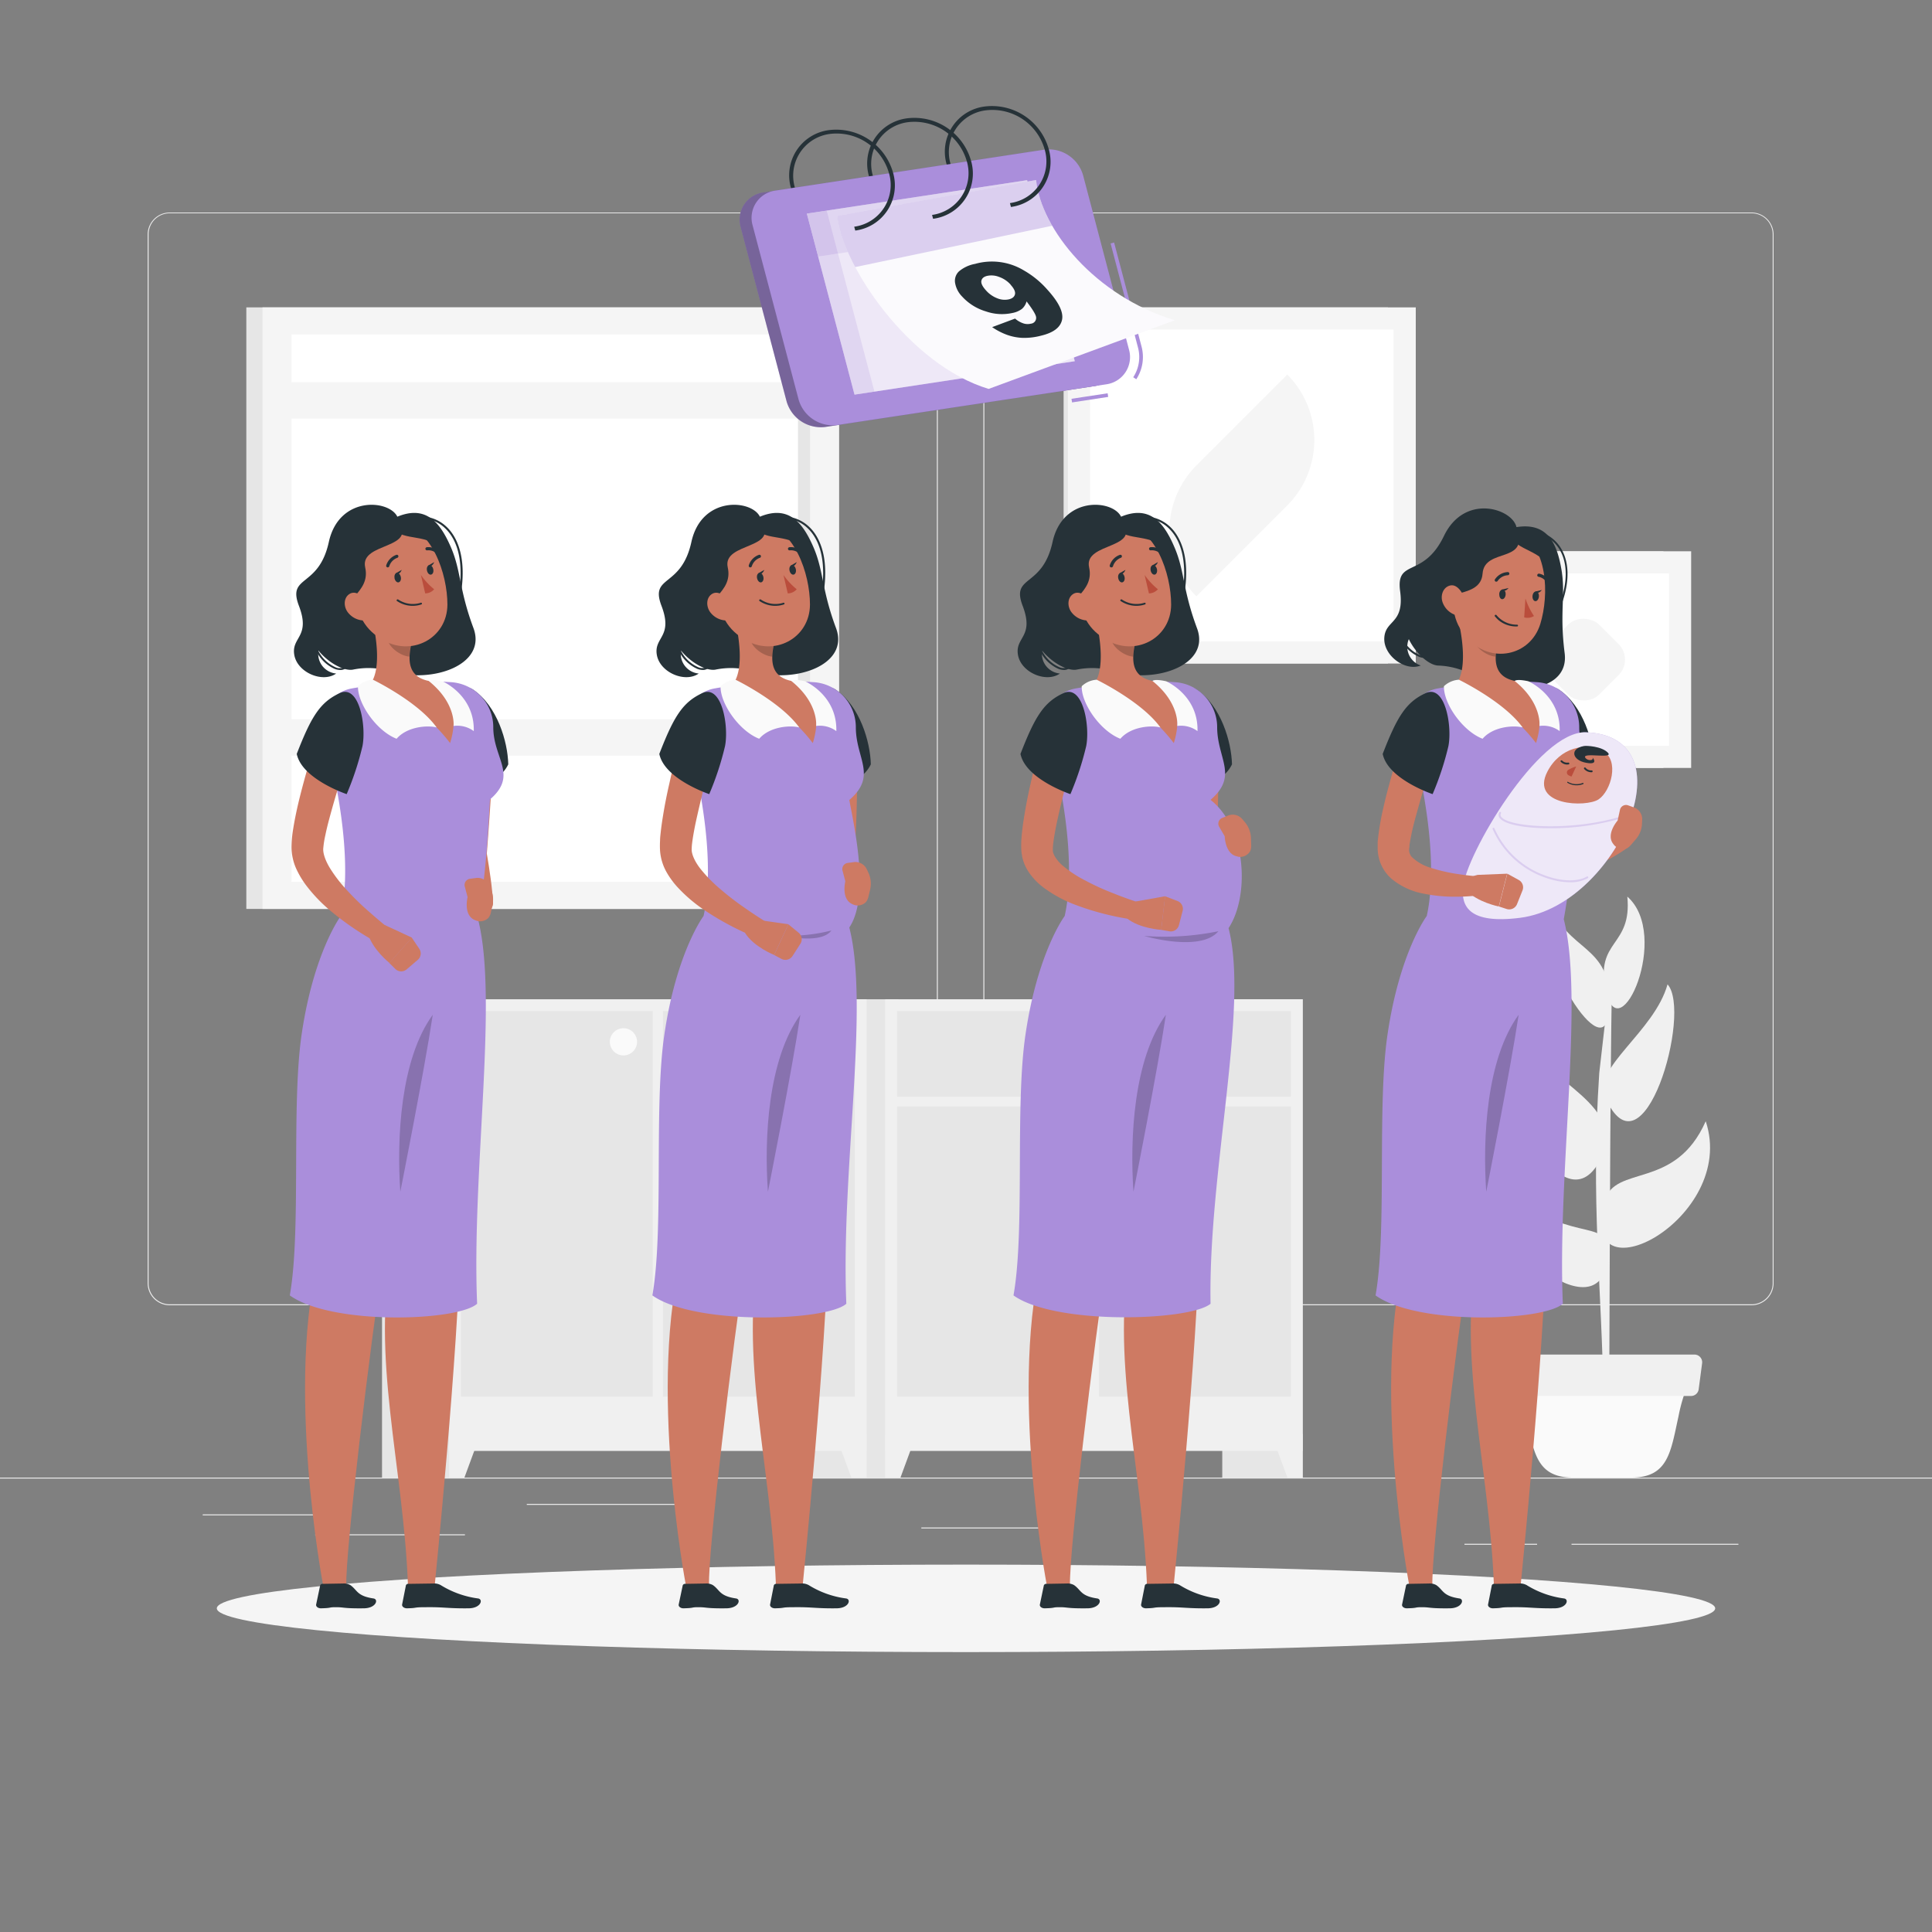 <svg xmlns="http://www.w3.org/2000/svg" viewBox="0 0 500 500"><rect x="0" y="0" width="500" height="500" fill="#808080" stroke="none"/><g id="freepik--background-complete--inject-79"><rect y="382.4" width="500" height="0.25" style="fill:#ebebeb"></rect><rect x="52.46" y="391.92" width="33.12" height="0.25" style="fill:#ebebeb"></rect><rect x="136.33" y="389.21" width="43.5" height="0.25" style="fill:#ebebeb"></rect><rect x="81.58" y="397.08" width="38.75" height="0.25" style="fill:#ebebeb"></rect><rect x="406.71" y="399.53" width="43.19" height="0.25" style="fill:#ebebeb"></rect><rect x="379" y="399.53" width="18.8" height="0.25" style="fill:#ebebeb"></rect><rect x="238.44" y="395.31" width="36.56" height="0.25" style="fill:#ebebeb"></rect><path d="M237,337.8H43.91a5.71,5.71,0,0,1-5.7-5.71V60.66A5.71,5.71,0,0,1,43.91,55H237a5.71,5.71,0,0,1,5.71,5.71V332.09A5.71,5.71,0,0,1,237,337.8ZM43.91,55.2a5.46,5.46,0,0,0-5.45,5.46V332.09a5.46,5.46,0,0,0,5.45,5.46H237a5.47,5.47,0,0,0,5.46-5.46V60.66A5.47,5.47,0,0,0,237,55.2Z" style="fill:#ebebeb"></path><path d="M453.31,337.8H260.21a5.72,5.72,0,0,1-5.71-5.71V60.66A5.72,5.72,0,0,1,260.21,55h193.1A5.71,5.71,0,0,1,459,60.66V332.09A5.71,5.71,0,0,1,453.31,337.8ZM260.21,55.2a5.47,5.47,0,0,0-5.46,5.46V332.09a5.47,5.47,0,0,0,5.46,5.46h193.1a5.47,5.47,0,0,0,5.46-5.46V60.66a5.47,5.47,0,0,0-5.46-5.46Z" style="fill:#ebebeb"></path><rect x="316.32" y="258.61" width="20.81" height="123.79" style="fill:#e6e6e6"></rect><polygon points="333.18 382.4 337.13 382.4 337.13 371.16 329.04 371.16 333.18 382.4" style="fill:#f0f0f0"></polygon><rect x="211.73" y="258.61" width="20.81" height="123.79" style="fill:#e6e6e6"></rect><rect x="229.09" y="258.61" width="108.05" height="116.89" style="fill:#f0f0f0"></rect><path d="M334.07,261.68H232.15v22.14H334.07V261.68Z" style="fill:#e6e6e6"></path><path d="M334.07,286.36H284.44v75.09h49.63V286.36Z" style="fill:#e6e6e6"></path><path d="M281.78,286.36H232.15v75.09h49.63V286.36Z" style="fill:#e6e6e6"></path><path d="M270.68,294.29a3.52,3.52,0,1,0,3.51-3.51A3.52,3.52,0,0,0,270.68,294.29Z" style="fill:#fafafa"></path><circle cx="292.02" cy="294.29" r="3.51" style="fill:#fafafa"></circle><polygon points="233.04 382.4 229.09 382.4 229.09 371.16 237.18 371.16 233.04 382.4" style="fill:#f0f0f0"></polygon><path d="M280.06,272.91a3.52,3.52,0,1,0,3.51-3.52A3.51,3.51,0,0,0,280.06,272.91Z" style="fill:#fafafa"></path><rect x="203.47" y="258.61" width="20.81" height="123.79" style="fill:#e6e6e6"></rect><polygon points="220.33 382.4 224.28 382.4 224.28 371.16 216.19 371.16 220.33 382.4" style="fill:#f0f0f0"></polygon><rect x="98.87" y="258.61" width="20.81" height="123.79" style="fill:#e6e6e6"></rect><rect x="116.23" y="258.61" width="108.05" height="116.89" style="fill:#f0f0f0"></rect><path d="M221.22,261.68H171.58v99.77h49.64V261.68Z" style="fill:#e6e6e6"></path><path d="M168.93,261.68H119.3v99.77h49.63V261.68Z" style="fill:#e6e6e6"></path><path d="M157.83,269.61a3.52,3.52,0,1,0,3.51-3.51A3.52,3.52,0,0,0,157.83,269.61Z" style="fill:#fafafa"></path><path d="M175.66,269.61a3.52,3.52,0,1,0,3.51-3.51A3.52,3.52,0,0,0,175.66,269.61Z" style="fill:#fafafa"></path><polygon points="120.19 382.4 116.23 382.4 116.23 371.16 124.33 371.16 120.19 382.4" style="fill:#f0f0f0"></polygon><rect x="275.26" y="79.55" width="83.95" height="92.17" style="fill:#e6e6e6"></rect><rect x="276.38" y="79.55" width="90.02" height="92.17" style="fill:#f5f5f5"></rect><rect x="281.04" y="86.37" width="80.69" height="78.54" transform="translate(447.02 -195.75) rotate(90)" style="fill:#fff"></rect><path d="M309.63,154.33h0a24,24,0,0,1,0-33.87l23.52-23.52h0a24,24,0,0,1,0,33.87Z" style="fill:#f5f5f5"></path><rect x="380.81" y="142.67" width="49.68" height="56.07" style="fill:#e6e6e6"></rect><rect x="382.02" y="142.67" width="55.65" height="56.07" style="fill:#f5f5f5"></rect><rect x="387.55" y="148.62" width="44.59" height="44.17" transform="translate(580.56 -239.14) rotate(90)" style="fill:#fff"></rect><rect x="400.62" y="161.48" width="18.46" height="18.46" rx="5.65" transform="translate(820.36 1.61) rotate(135)" style="fill:#f5f5f5"></rect><path d="M415,362.53h1.48c0-6.3,0-8.42.15-45.07.27-66.43.78-70.48.78-70.48l-3.52,30.67C411.64,311.61,414.52,331.85,415,362.53Z" style="fill:#f0f0f0"></path><path d="M422.2,382.4H407.1c-9.61,0-10.17-6.75-12.15-15.88a41.39,41.39,0,0,0-2.05-7.09l-.15-.37h43.8l-.15.37a42.31,42.31,0,0,0-2,7.09C432.38,375.65,431.81,382.4,422.2,382.4Z" style="fill:#fafafa"></path><path d="M437.62,361.28H391.69a2,2,0,0,1-2-1.76l-.88-6.67a2,2,0,0,1,2-2.29H438.5a2,2,0,0,1,2,2.29l-.88,6.67A2,2,0,0,1,437.62,361.28Z" style="fill:#f0f0f0"></path><path d="M413.72,300.91c8.64-15.06-13.77-20.45-21-33.87C384,277.64,403.59,318.55,413.72,300.91Z" style="fill:#f0f0f0"></path><path d="M415.38,283.89c-3.33-7.59,12.72-16.8,16.18-29.14C438,261.88,425.25,306.36,415.38,283.89Z" style="fill:#f0f0f0"></path><path d="M416.25,262.69c2.15-17.5-9.25-16-14-26.46C395.17,243.71,414.58,276.2,416.25,262.69Z" style="fill:#f0f0f0"></path><path d="M415.6,256.43c-2.91-13.33,6.82-11.24,5.55-24.39C432.49,242,419.07,272.32,415.6,256.43Z" style="fill:#f0f0f0"></path><path d="M415.26,310.81c2.71-9.57,18.25-2.67,26.18-20.64C449.87,315.55,407.72,337.37,415.26,310.81Z" style="fill:#f0f0f0"></path><path d="M416,323.76c-.23-9.1-10.05-1-28-17.22C384.79,323.25,416.51,346.24,416,323.76Z" style="fill:#f0f0f0"></path><rect x="63.75" y="79.55" width="149.24" height="155.68" style="fill:#e6e6e6"></rect><rect x="67.93" y="79.55" width="149.24" height="155.68" style="fill:#f5f5f5"></rect><rect x="71.72" y="90.28" width="141.66" height="134.23" transform="translate(299.95 14.84) rotate(90)" style="fill:#fff"></rect><rect x="137.26" y="155.81" width="141.66" height="3.16" transform="translate(365.48 -50.7) rotate(90)" style="fill:#e6e6e6"></rect><rect x="71.04" y="186.15" width="143.03" height="9.41" style="fill:#f5f5f5"></rect><rect x="71.04" y="98.92" width="143.03" height="9.41" style="fill:#f5f5f5"></rect></g><g id="freepik--Shadow--inject-79"><ellipse id="freepik--path--inject-79" cx="250" cy="416.24" rx="193.89" ry="11.32" style="fill:#f5f5f5"></ellipse></g><g id="freepik--character-1--inject-79"><path d="M101.52,173.88a19.84,19.84,0,0,0-10.24-.57c-2.29.36-6.21-1.69-8.86-4.93A5.12,5.12,0,0,0,87,174.31c-3.53,2.5-10.1-.27-10.85-4.88s4.29-4.57,1.21-12.65,5.11-4.49,7.74-16.51,15.58-11,17.73-6.55c7.43-3.06,11.12,1.44,14,8.22,2.51,6,2,10.69,5.71,20.63C126,172,112.14,176.88,101.52,173.88Z" style="fill:#263238"></path><path d="M88,173.39a4.12,4.12,0,0,1-1.35-.26A9.68,9.68,0,0,1,81.28,167a.25.25,0,1,1,.48-.14,9.17,9.17,0,0,0,5.1,5.84,2.51,2.51,0,0,0,2.23-.07.25.25,0,0,1,.35.06.25.25,0,0,1-.07.35A2.27,2.27,0,0,1,88,173.39Z" style="fill:#263238"></path><path d="M118.86,154.52h0a.26.26,0,0,1-.21-.29c1.4-8,.12-14.25-3.59-17.65a9.06,9.06,0,0,0-8.5-2.11.25.25,0,0,1-.31-.18.24.24,0,0,1,.18-.3,9.57,9.57,0,0,1,9,2.22c2.23,2,5.67,7.1,3.75,18.1A.26.26,0,0,1,118.86,154.52Z" style="fill:#263238"></path><path d="M122.4,237.48s0,54-3.28,83.26c-.34,27.46-6.61,89.5-6.61,89.5h-6.93c-1.16-30.78-9.74-59.52-4-86.67-13.33-53.32-7.14-86-7.14-86Z" style="fill:#ce7a63"></path><path d="M114.85,237.52S103.53,297.42,99.62,323c-4.11,26.81-10.24,78.83-10,87.29h-6s-10-52.62-.74-86.36c-7.68-75.86,8.3-86.36,8.3-86.36Z" style="fill:#ce7a63"></path><path d="M127.82,189.6c-.07,2.64-.21,5.28-.32,7.92s-.27,5.28-.43,7.92c-.32,5.27-.7,10.55-1.11,15.82l-.11-1.17.55,3.34c.19,1.11.33,2.24.5,3.37s.3,2.27.42,3.41.23,2.29.28,3.45h0a2.29,2.29,0,0,1-4.28,1.22c-.57-1-1.06-2.09-1.57-3.14s-.94-2.11-1.39-3.18-.86-2.15-1.25-3.23-.79-2.18-1.15-3.29a2.71,2.71,0,0,1-.12-.79v-.38c.06-5.29.15-10.57.31-15.85.07-2.64.17-5.28.28-7.92s.22-5.27.39-7.91h0a4.5,4.5,0,0,1,9,.41Z" style="fill:#ce7a63"></path><path d="M122.4,178.45c6.31,4.24,9,13.53,9.14,19.36-2.83,6.05-13,7-13,7s-2.93-10.89-2.68-16.2S118.76,176,122.4,178.45Z" style="fill:#263238"></path><path d="M127.66,188.19a11.68,11.68,0,0,0-11-11.65c-1.71-.11-3.5-.2-5.23-.22a111.17,111.17,0,0,0-16,1.19c-1.51.18-3,.41-4.39.66a9.1,9.1,0,0,0-7.24,11.21c5.8,21.87,6.61,37.87,4.4,47.68,0,0-7,9.31-10.14,30.65C75.35,286.35,78,318.37,75,335.25c10.86,7.77,43.38,6.71,48.48,2.16-1.44-34.14,5.54-78.87.23-99.52,2.13-11.45,2.67-24,3.1-31C134.15,200.59,127.65,196.32,127.66,188.19Z" style="fill:#AA8EDB"></path><path d="M122.85,238.1c-3-1.3-1.84-5.92-1.84-5.92l-.69-2.61a1.62,1.62,0,0,1,1.37-2.15l1.72-.22a3.26,3.26,0,0,1,3.15,1.85l.39.85a6.69,6.69,0,0,1,.5,4.35L127,236.3a3.12,3.12,0,0,1-.6,1.24,3,3,0,0,1-3.51.56Z" style="fill:#ce7a63"></path><path d="M103.6,308.43c-.95-13.74,0-34.29,8.4-45.81C109.8,277.23,103.6,308.43,103.6,308.43Z" style="opacity:0.2"></path><path d="M96.13,159.46c1.28,5,2.77,14.36-.65,18a42.68,42.68,0,0,1,21,14.85c3.75-12-5.06-16-5.06-16-5.79-.94-5.86-5.19-5.07-9.24Z" style="fill:#ce7a63"></path><path d="M100.3,162.57l6,4.5a15.81,15.81,0,0,0-.34,2.86c-2.21-.15-5.33-2.32-5.68-4.59A7.54,7.54,0,0,1,100.3,162.57Z" style="opacity:0.2"></path><path d="M90.23,150.47c2.44,8.18,3.3,11.7,8.43,14.91,7.71,4.84,17.1-.13,17.13-8.92,0-7.92-4-20-12.75-21.24S87.8,142.29,90.23,150.47Z" style="fill:#ce7a63"></path><path d="M102.65,134.35c6.28,8-9.64,5.77-8.14,12.49s-6.73,8.3-4.79,13.44C79.73,158.62,84.7,130.16,102.65,134.35Z" style="fill:#263238"></path><path d="M100.86,135.1c1.48,5.18,8.22,2.91,11.91,5.92C112.05,135.1,102.71,132.82,100.86,135.1Z" style="fill:#263238"></path><path d="M102.11,149.7c.16.68.65,1.14,1.09,1s.68-.75.52-1.42-.64-1.14-1.09-1S102,149,102.11,149.7Z" style="fill:#263238"></path><path d="M110.51,147.7c.15.68.64,1.13,1.09,1s.68-.75.52-1.43-.65-1.13-1.09-1S110.35,147,110.51,147.7Z" style="fill:#263238"></path><path d="M110.84,146.36l1.53-.89S111.82,147,110.84,146.36Z" style="fill:#263238"></path><path d="M108.93,148.8a17.91,17.91,0,0,0,3.43,3.7,3.08,3.08,0,0,1-2.32,1.07Z" style="fill:#ba4d3c"></path><path d="M90.19,158.68a5.35,5.35,0,0,0,4.07,1.9c2-.05,2.32-2.33,1.23-4.2-1-1.69-3.19-3.69-4.92-2.73S88.84,157.14,90.19,158.68Z" style="fill:#ce7a63"></path><path d="M100.52,146.8a.45.45,0,0,0,.22-.25,3.39,3.39,0,0,1,2.06-2.18.41.41,0,0,0,.29-.5.39.39,0,0,0-.5-.28,4.18,4.18,0,0,0-2.63,2.72.4.4,0,0,0,.26.51A.44.44,0,0,0,100.52,146.8Z" style="fill:#263238"></path><path d="M113.58,143.66a.42.42,0,0,0,.32-.69,4,4,0,0,0-3.45-1.35.42.42,0,0,0-.35.47.41.41,0,0,0,.46.34,3.16,3.16,0,0,1,2.73,1.1A.37.37,0,0,0,113.58,143.66Z" style="fill:#263238"></path><path d="M102.44,148.36l1.53-.88S103.43,149,102.44,148.36Z" style="fill:#263238"></path><path d="M99.68,239.44l6.94,3.23-5.82,6.55s-4.43-3.52-5.55-7.57l.43-1.11C97.09,239.27,97.84,239,99.68,239.44Z" style="fill:#ce7a63"></path><path d="M108.15,248.38l-2.88,2.47a2.18,2.18,0,0,1-3-.12l-1.52-1.51,5.82-6.55,1.92,2.85A2.16,2.16,0,0,1,108.15,248.38Z" style="fill:#ce7a63"></path><path d="M92.16,189.37c-1.65,5.07-3.33,10.22-4.89,15.32-.77,2.56-1.5,5.12-2.17,7.65-.33,1.26-.64,2.52-.89,3.75a25.26,25.26,0,0,0-.54,3.37c-.16,1.32.58,3.38,1.8,5.34A37.18,37.18,0,0,0,90,230.61a70.65,70.65,0,0,0,5.62,5.44c2,1.75,4,3.47,6.09,5.07l.07,0a2.23,2.23,0,0,1-2.39,3.75,74.54,74.54,0,0,1-14.11-9.37,40,40,0,0,1-6.13-6.48,23.47,23.47,0,0,1-2.5-4.23,13.73,13.73,0,0,1-1.2-5.52,30,30,0,0,1,.42-4.72c.23-1.45.5-2.86.79-4.24.58-2.76,1.28-5.46,2-8.13,1.46-5.35,3.09-10.57,4.94-15.8a4.5,4.5,0,0,1,8.52,2.89Z" style="fill:#ce7a63"></path><path d="M87.89,179.39c-5,2.35-7.29,5.91-11.09,15.72,1.33,6.54,12.92,10.41,12.92,10.41a76.13,76.13,0,0,0,4.09-12.44C94.82,187.86,93,177,87.89,179.39Z" style="fill:#263238"></path><path d="M105.05,410.29a.6.6,0,0,1,.62-.39l6.44-.09a3.52,3.52,0,0,1,1.94.41,24.31,24.31,0,0,0,9.69,3.46c1.37.21.75,2.52-2.47,2.55-5.33.06-6.29-.34-10.83-.29-3.89,0-2,.22-5.12.29-.74,0-1.35-.46-1.25-1Z" style="fill:#263238"></path><path d="M82.86,410.29a.62.62,0,0,1,.63-.39l5.24-.09a3.46,3.46,0,0,1,1.93.41c1.88,1.31,1.64,2.81,6,3.46,1.37.21.7,2.52-2.53,2.55-5.32.06-5-.29-7.16-.29s-.84.22-3.93.29c-.74,0-1.33-.46-1.22-1Z" style="fill:#263238"></path><path d="M113,188.26c-2.45-.63-7.67-.2-10.36,2.93-5.17-2-10.12-9.12-10-13.6a6.25,6.25,0,0,1,3.88-1.68S108.2,181.56,113,188.26Z" style="fill:#fafafa"></path><path d="M117.38,187.88s.72-5.91-6.43-11.65c.72-.59,3.55.08,3.55.08s8.36,3.59,8.11,12.9A7.17,7.17,0,0,0,117.38,187.88Z" style="fill:#fafafa"></path><path d="M103.89,156.18a7.32,7.32,0,0,1-1.18-.65.22.22,0,0,1,0-.32.26.26,0,0,1,.34-.06,6.77,6.77,0,0,0,5.83.85.23.23,0,1,1,.16.43A7.18,7.18,0,0,1,103.89,156.18Z" style="fill:#263238"></path></g><g id="freepik--character-2--inject-79"><path d="M195.35,173.88a19.84,19.84,0,0,0-10.24-.57c-2.29.36-6.21-1.69-8.86-4.93a5.12,5.12,0,0,0,4.58,5.93c-3.53,2.5-10.1-.27-10.85-4.88s4.29-4.57,1.21-12.65,5.11-4.49,7.74-16.51,15.58-11,17.73-6.55c7.43-3.06,11.12,1.44,14,8.22,2.51,6,2,10.69,5.71,20.63C219.87,172,206,176.88,195.35,173.88Z" style="fill:#263238"></path><path d="M181.87,173.39a4.12,4.12,0,0,1-1.35-.26,9.68,9.68,0,0,1-5.41-6.17.25.25,0,1,1,.48-.14,9.17,9.17,0,0,0,5.1,5.84,2.51,2.51,0,0,0,2.23-.07.25.25,0,0,1,.35.06.25.25,0,0,1-.07.35A2.27,2.27,0,0,1,181.87,173.39Z" style="fill:#263238"></path><path d="M212.69,154.52h0a.26.26,0,0,1-.21-.29c1.4-8,.12-14.25-3.59-17.65a9.06,9.06,0,0,0-8.5-2.11.25.25,0,0,1-.31-.18.24.24,0,0,1,.18-.3,9.57,9.57,0,0,1,9,2.22c2.23,2,5.67,7.1,3.75,18.1A.26.26,0,0,1,212.69,154.52Z" style="fill:#263238"></path><path d="M217.63,237.48s0,54-3.29,83.26c-.33,27.46-6.6,89.5-6.6,89.5h-6.93c-1.17-30.78-9.74-59.52-4.05-86.67-13.32-53.32-7.14-86-7.14-86Z" style="fill:#ce7a63"></path><path d="M208.68,237.52s-11.32,59.9-15.23,85.43c-4.11,26.81-10.24,78.83-9.95,87.29h-6s-10.05-52.62-.74-86.36c-7.68-75.86,8.3-86.36,8.3-86.36Z" style="fill:#ce7a63"></path><path d="M221.65,189.31c.1,2.63.11,5.23.14,7.85s0,5.22,0,7.84c-.08,5.23-.25,10.45-.65,15.78l-.11-1.17c.15.88.31,1.79.55,2.72s.49,1.87.81,2.81.62,1.91,1,2.87.72,2,1,2.88l.07.2a2.27,2.27,0,0,1-3.69,2.4,28.74,28.74,0,0,1-2.41-2.57,32.45,32.45,0,0,1-2.07-2.82,27.76,27.76,0,0,1-3.16-6.52,2.56,2.56,0,0,1-.12-.76v-.42c.05-5.05-.07-10.24-.14-15.4l-.12-7.76-.07-7.76a4.5,4.5,0,0,1,9-.21Z" style="fill:#ce7a63"></path><path d="M216.23,178.45c6.31,4.24,9,13.53,9.14,19.36-2.83,6.05-13,7-13,7s-2.93-10.89-2.68-16.2S212.59,176,216.23,178.45Z" style="fill:#263238"></path><path d="M221.49,188.19a11.68,11.68,0,0,0-11-11.65c-1.71-.11-3.5-.2-5.23-.22a111.17,111.17,0,0,0-15.95,1.19c-1.51.18-3,.41-4.39.66a9.1,9.1,0,0,0-7.24,11.21c5.8,21.87,6.61,37.87,4.4,47.68,0,0-7,9.31-10.14,30.65-2.76,18.64-.09,50.66-3.11,67.54,10.86,7.77,45.1,6.71,50.2,2.16-1.44-34.14,6.07-76.72.77-97.37,5.32-8,1.36-25.7,0-33C227.13,200.74,221.48,196.32,221.49,188.19Z" style="fill:#AA8EDB"></path><path d="M215.17,240.81A44.79,44.79,0,0,1,203,242.16S212.42,244.48,215.17,240.81Z" style="opacity:0.2"></path><path d="M220.61,234c-3-1.3-1.84-5.92-1.84-5.92l-.69-2.62a1.61,1.61,0,0,1,1.37-2.14l1.72-.23a3.27,3.27,0,0,1,3.15,1.86l.39.84a6.71,6.71,0,0,1,.5,4.35l-.49,2.05a3.38,3.38,0,0,1-.6,1.25,3,3,0,0,1-3.51.56Z" style="fill:#ce7a63"></path><path d="M198.74,308.43c-1-13.74,0-34.29,8.39-45.81C204.94,277.23,198.74,308.43,198.74,308.43Z" style="opacity:0.2"></path><path d="M190,159.46c1.28,5,2.77,14.36-.65,18a42.68,42.68,0,0,1,21,14.85c3.75-12-5.06-16-5.06-16-5.79-.94-5.86-5.19-5.07-9.24Z" style="fill:#ce7a63"></path><path d="M194.13,162.57l6.05,4.5a16.76,16.76,0,0,0-.34,2.86c-2.21-.15-5.33-2.32-5.68-4.59A7.54,7.54,0,0,1,194.13,162.57Z" style="opacity:0.2"></path><path d="M184.06,150.47c2.44,8.18,3.3,11.7,8.43,14.91,7.71,4.84,17.1-.13,17.13-8.92,0-7.92-4-20-12.75-21.24S181.63,142.29,184.06,150.47Z" style="fill:#ce7a63"></path><path d="M196.48,134.35c6.28,8-9.64,5.77-8.14,12.49s-6.73,8.3-4.79,13.44C173.56,158.62,178.53,130.16,196.48,134.35Z" style="fill:#263238"></path><path d="M194.69,135.1c1.48,5.18,8.22,2.91,11.91,5.92C205.88,135.1,196.54,132.82,194.69,135.1Z" style="fill:#263238"></path><path d="M195.94,149.7c.16.68.65,1.14,1.09,1s.68-.75.52-1.42-.64-1.14-1.09-1S195.78,149,195.94,149.7Z" style="fill:#263238"></path><path d="M204.34,147.7c.15.68.64,1.13,1.09,1s.68-.75.52-1.43-.65-1.13-1.09-1S204.18,147,204.34,147.7Z" style="fill:#263238"></path><path d="M204.67,146.36l1.53-.89S205.65,147,204.67,146.36Z" style="fill:#263238"></path><path d="M202.76,148.8a17.91,17.91,0,0,0,3.43,3.7,3.08,3.08,0,0,1-2.32,1.07Z" style="fill:#ba4d3c"></path><path d="M184,158.68a5.35,5.35,0,0,0,4.07,1.9c2-.05,2.32-2.33,1.23-4.2-1-1.69-3.19-3.69-4.92-2.73S182.67,157.14,184,158.68Z" style="fill:#ce7a63"></path><path d="M194.35,146.8a.45.45,0,0,0,.22-.25,3.39,3.39,0,0,1,2.06-2.18.41.41,0,0,0,.29-.5.39.39,0,0,0-.5-.28,4.18,4.18,0,0,0-2.63,2.72.4.4,0,0,0,.26.51A.44.44,0,0,0,194.35,146.8Z" style="fill:#263238"></path><path d="M207.41,143.66a.42.42,0,0,0,.32-.69,4,4,0,0,0-3.45-1.35.42.42,0,0,0-.35.47.41.41,0,0,0,.46.34,3.16,3.16,0,0,1,2.73,1.1A.37.37,0,0,0,207.41,143.66Z" style="fill:#263238"></path><path d="M196.27,148.36l1.53-.88S197.26,149,196.27,148.36Z" style="fill:#263238"></path><path d="M196.45,238.11l7.58,1.08-3.68,7.95s-5.26-2.09-7.5-5.65l.09-1.18C193.93,238.69,194.55,238.18,196.45,238.11Z" style="fill:#ce7a63"></path><path d="M207.15,244.23l-2.05,3.19a2.19,2.19,0,0,1-2.86.74l-1.89-1,3.68-7.95,2.66,2.18A2.18,2.18,0,0,1,207.15,244.23Z" style="fill:#ce7a63"></path><path d="M186.06,189.14c-1.39,5.19-2.81,10.45-4.13,15.65-.64,2.61-1.26,5.22-1.82,7.8-.28,1.28-.52,2.57-.73,3.81-.1.62-.19,1.23-.26,1.81a13.68,13.68,0,0,0-.11,1.52c-.08,1.28.8,3.23,2.22,5.06a37.91,37.91,0,0,0,5.18,5.3,72.91,72.91,0,0,0,6.23,4.8c2.16,1.52,4.44,3,6.66,4.36l.08.05a2.23,2.23,0,0,1-2,4,74.52,74.52,0,0,1-15.13-7.8,39,39,0,0,1-6.84-5.83,21.21,21.21,0,0,1-2.93-4,13.24,13.24,0,0,1-1.66-5.51,21.81,21.81,0,0,1,0-2.57c0-.78.1-1.53.18-2.27.16-1.47.37-2.88.6-4.28.45-2.8,1-5.53,1.62-8.24,1.2-5.44,2.56-10.76,4.14-16.1a4.5,4.5,0,0,1,8.66,2.44Z" style="fill:#ce7a63"></path><path d="M181.72,179.39c-5,2.35-7.29,5.91-11.09,15.72,1.33,6.54,12.92,10.41,12.92,10.41a76.13,76.13,0,0,0,4.09-12.44C188.65,187.86,186.8,177,181.72,179.39Z" style="fill:#263238"></path><path d="M200.27,410.29a.62.62,0,0,1,.63-.39l6.44-.09a3.54,3.54,0,0,1,1.94.41,24.25,24.25,0,0,0,9.69,3.46c1.37.21.75,2.52-2.47,2.55-5.33.06-6.29-.34-10.84-.29-3.88,0-2,.22-5.12.29-.74,0-1.34-.46-1.24-1Z" style="fill:#263238"></path><path d="M176.69,410.29a.62.62,0,0,1,.63-.39l5.24-.09a3.46,3.46,0,0,1,1.93.41c1.88,1.31,1.64,2.81,6,3.46,1.37.21.7,2.52-2.53,2.55-5.32.06-5-.29-7.16-.29s-.84.22-3.93.29c-.74,0-1.33-.46-1.22-1Z" style="fill:#263238"></path><path d="M206.84,188.26c-2.45-.63-7.67-.2-10.36,2.93-5.17-2-10.12-9.12-10-13.6a6.25,6.25,0,0,1,3.88-1.68S202,181.56,206.84,188.26Z" style="fill:#fafafa"></path><path d="M211.21,187.88s.72-5.91-6.43-11.65c.72-.59,3.55.08,3.55.08s8.36,3.59,8.11,12.9A7.17,7.17,0,0,0,211.21,187.88Z" style="fill:#fafafa"></path><path d="M197.72,156.18a7.32,7.32,0,0,1-1.18-.65.22.22,0,0,1,0-.32.26.26,0,0,1,.34-.06,6.77,6.77,0,0,0,5.83.85.23.23,0,1,1,.16.43A7.18,7.18,0,0,1,197.72,156.18Z" style="fill:#263238"></path></g><g id="freepik--character-3--inject-79"><path d="M288.82,173.88a19.87,19.87,0,0,0-10.25-.57c-2.28.36-6.21-1.69-8.86-4.93a5.12,5.12,0,0,0,4.59,5.93c-3.54,2.5-10.11-.27-10.86-4.88s4.3-4.57,1.22-12.65,5.11-4.49,7.74-16.51,15.58-11,17.73-6.55c7.43-3.06,11.12,1.44,13.95,8.22,2.51,6,2,10.69,5.7,20.63C313.34,172,299.43,176.88,288.82,173.88Z" style="fill:#263238"></path><path d="M275.34,173.39a4.07,4.07,0,0,1-1.35-.26,9.65,9.65,0,0,1-5.41-6.17.25.25,0,1,1,.48-.14,9.12,9.12,0,0,0,5.1,5.84,2.51,2.51,0,0,0,2.23-.07.24.24,0,0,1,.34.06.25.25,0,0,1-.06.35A2.29,2.29,0,0,1,275.34,173.39Z" style="fill:#263238"></path><path d="M306.16,154.52h-.05a.26.26,0,0,1-.2-.29c1.4-8,.12-14.25-3.59-17.65a9.08,9.08,0,0,0-8.51-2.11.25.25,0,0,1-.13-.48,9.59,9.59,0,0,1,9,2.22c2.22,2,5.67,7.1,3.74,18.1A.25.25,0,0,1,306.16,154.52Z" style="fill:#263238"></path><path d="M313.65,237.48s0,54-3.28,83.26c-.34,27.46-6.61,89.5-6.61,89.5h-6.93c-1.17-30.78-9.74-59.52-4-86.67-13.33-53.32-7.15-86-7.15-86Z" style="fill:#ce7a63"></path><path d="M302.15,237.52s-11.32,59.9-15.24,85.43c-4.11,26.81-10.23,78.83-10,87.29h-6s-10.05-52.62-.75-86.36c-7.67-75.86,8.31-86.36,8.31-86.36Z" style="fill:#ce7a63"></path><path d="M315.12,189.31c.1,2.63.1,5.23.14,7.85s0,5.22,0,7.84c-.08,5.23-.25,10.45-.65,15.78l-.12-1.17c0,.16,0,.14-.24-.09a1.72,1.72,0,0,0-1.09-.46c-.27,0-.19.12,0,.13a3.19,3.19,0,0,0,.9-.14,14,14,0,0,0,2.44-.93c.86-.36,1.76-.87,2.59-1.28l.21-.1a2.27,2.27,0,0,1,2.86,3.34,22.79,22.79,0,0,1-2.25,2.71,16.62,16.62,0,0,1-2.9,2.36,10.37,10.37,0,0,1-2,1,6.65,6.65,0,0,1-3.09.36,5.83,5.83,0,0,1-2-.64,6.09,6.09,0,0,1-1.71-1.35,7.63,7.63,0,0,1-1.56-2.92,2.39,2.39,0,0,1-.12-.78v-.4c0-5.05-.07-10.24-.15-15.4l-.11-7.76-.07-7.76a4.5,4.5,0,0,1,9-.21Z" style="fill:#ce7a63"></path><path d="M309.69,178.45c6.32,4.24,9,13.53,9.15,19.36-2.83,6.05-13,7-13,7s-2.93-10.89-2.68-16.2S306.06,176,309.69,178.45Z" style="fill:#263238"></path><path d="M315,188.19a11.68,11.68,0,0,0-11-11.65c-1.71-.11-3.5-.2-5.23-.22a111.17,111.17,0,0,0-16,1.19c-1.52.18-3,.41-4.39.66a9.11,9.11,0,0,0-7.25,11.21c5.8,21.87,6.61,37.87,4.41,47.68,0,0-7,9.31-10.14,30.65-2.77,18.64-.09,50.66-3.11,67.54,10.86,7.77,45.76,6.59,51,2.16-.63-34.16,10-76.56,4.66-97.21,5.33-8,4.9-25.61-4.66-33.2C320.6,200.74,315,196.32,315,188.19Z" style="fill:#AA8EDB"></path><path d="M315.32,241a70,70,0,0,1-19.22,1.22S310.72,246.53,315.32,241Z" style="opacity:0.2"></path><path d="M320.28,221.65c-3.22-.47-3.33-5.23-3.33-5.23l-1.36-2.34a1.6,1.6,0,0,1,.77-2.42L318,211a3.25,3.25,0,0,1,3.52,1l.6.71a6.7,6.7,0,0,1,1.62,4.07l.07,2.11a3.43,3.43,0,0,1-.25,1.36,3,3,0,0,1-3.24,1.45Z" style="fill:#ce7a63"></path><path d="M293.34,308.43c-.95-13.74,0-34.29,8.39-45.81C299.54,277.23,293.34,308.43,293.34,308.43Z" style="opacity:0.2"></path><path d="M283.43,159.46c1.27,5,2.76,14.36-.65,18a42.73,42.73,0,0,1,21,14.85c3.75-12-5.06-16-5.06-16-5.8-.94-5.87-5.19-5.08-9.24Z" style="fill:#ce7a63"></path><path d="M287.6,162.57l6,4.5a16.79,16.79,0,0,0-.35,2.86c-2.2-.15-5.33-2.32-5.68-4.59A7.71,7.71,0,0,1,287.6,162.57Z" style="opacity:0.2"></path><path d="M277.53,150.47c2.43,8.18,3.29,11.7,8.42,14.91,7.72,4.84,17.11-.13,17.14-8.92,0-7.92-4-20-12.75-21.24S275.1,142.29,277.53,150.47Z" style="fill:#ce7a63"></path><path d="M290,134.35c6.28,8-9.64,5.77-8.14,12.49s-6.73,8.3-4.79,13.44C267,158.62,272,130.16,290,134.35Z" style="fill:#263238"></path><path d="M288.16,135.1c1.48,5.18,8.22,2.91,11.91,5.92C299.35,135.1,290,132.82,288.16,135.1Z" style="fill:#263238"></path><path d="M289.41,149.7c.15.68.64,1.14,1.09,1s.68-.75.52-1.42-.65-1.14-1.09-1S289.25,149,289.41,149.7Z" style="fill:#263238"></path><path d="M297.8,147.7c.16.68.65,1.13,1.09,1s.68-.75.52-1.43-.64-1.13-1.09-1S297.65,147,297.8,147.7Z" style="fill:#263238"></path><path d="M298.14,146.36l1.52-.89S299.12,147,298.14,146.36Z" style="fill:#263238"></path><path d="M296.23,148.8a17.91,17.91,0,0,0,3.43,3.7,3.09,3.09,0,0,1-2.32,1.07Z" style="fill:#ba4d3c"></path><path d="M277.49,158.68a5.35,5.35,0,0,0,4.07,1.9c2-.05,2.32-2.33,1.23-4.2-1-1.69-3.2-3.69-4.92-2.73S276.13,157.14,277.49,158.68Z" style="fill:#ce7a63"></path><path d="M287.82,146.8a.45.45,0,0,0,.22-.25,3.41,3.41,0,0,1,2-2.18.42.42,0,0,0,.3-.5.39.39,0,0,0-.5-.28,4.16,4.16,0,0,0-2.63,2.72.4.4,0,0,0,.26.51A.44.44,0,0,0,287.82,146.8Z" style="fill:#263238"></path><path d="M300.88,143.66a.38.38,0,0,0,.28-.11.41.41,0,0,0,0-.58,4,4,0,0,0-3.46-1.35.41.41,0,0,0,.12.81,3.18,3.18,0,0,1,2.73,1.1A.36.36,0,0,0,300.88,143.66Z" style="fill:#263238"></path><path d="M289.74,148.36l1.53-.88S290.72,149,289.74,148.36Z" style="fill:#263238"></path><path d="M294,233.29l7.53-1.34-1,8.7s-5.65-.34-8.89-3l-.28-1.15C291.77,234.63,292.21,234,294,233.29Z" style="fill:#ce7a63"></path><path d="M306.06,235.75l-.95,3.67a2.17,2.17,0,0,1-2.48,1.6l-2.11-.37,1-8.7,3.21,1.23A2.17,2.17,0,0,1,306.06,235.75Z" style="fill:#ce7a63"></path><path d="M279.53,189.14c-1.39,5.18-2.81,10.44-4.13,15.64-.64,2.6-1.26,5.21-1.82,7.78-.28,1.29-.52,2.57-.73,3.81-.1.62-.19,1.23-.26,1.81s-.11,1.14-.12,1.54v.46a3.58,3.58,0,0,0,.08.43,4.42,4.42,0,0,0,.42,1,9.3,9.3,0,0,0,1.86,2.24,29.63,29.63,0,0,0,6,4,63,63,0,0,0,7.11,3.26c2.44,1,5,1.89,7.47,2.7l.09,0a2.23,2.23,0,0,1-1,4.34A70.4,70.4,0,0,1,278,234.05a33.65,33.65,0,0,1-8-4.4,16.91,16.91,0,0,1-3.65-3.78,11.69,11.69,0,0,1-1.39-2.68,13.14,13.14,0,0,1-.44-1.55c0-.27-.09-.54-.13-.81l-.07-.76a24,24,0,0,1,0-2.56c.05-.78.11-1.52.19-2.26.16-1.47.37-2.88.6-4.27.45-2.8,1-5.53,1.62-8.24,1.2-5.43,2.55-10.75,4.13-16.08a4.5,4.5,0,0,1,8.67,2.44Z" style="fill:#ce7a63"></path><path d="M275.19,179.39c-5,2.35-7.29,5.91-11.09,15.72,1.33,6.54,12.92,10.41,12.92,10.41a76.13,76.13,0,0,0,4.09-12.44C282.12,187.86,280.27,177,275.19,179.39Z" style="fill:#263238"></path><path d="M296.29,410.29a.62.62,0,0,1,.63-.39l6.44-.09a3.54,3.54,0,0,1,1.94.41,24.25,24.25,0,0,0,9.69,3.46c1.37.21.75,2.52-2.47,2.55-5.33.06-6.29-.34-10.84-.29-3.88,0-2,.22-5.11.29-.74,0-1.35-.46-1.25-1Z" style="fill:#263238"></path><path d="M270.15,410.29a.64.64,0,0,1,.64-.39l5.24-.09a3.46,3.46,0,0,1,1.93.41c1.88,1.31,1.64,2.81,6,3.46,1.36.21.69,2.52-2.53,2.55-5.33.06-5-.29-7.16-.29s-.84.22-3.93.29c-.74,0-1.34-.46-1.22-1Z" style="fill:#263238"></path><path d="M300.31,188.26c-2.45-.63-7.67-.2-10.36,2.93-5.18-2-10.13-9.12-10-13.6a6.23,6.23,0,0,1,3.87-1.68S295.49,181.56,300.31,188.26Z" style="fill:#fafafa"></path><path d="M304.67,187.88s.73-5.91-6.42-11.65c.72-.59,3.54.08,3.54.08s8.36,3.59,8.12,12.9A7.19,7.19,0,0,0,304.67,187.88Z" style="fill:#fafafa"></path><path d="M291.19,156.18a7.4,7.4,0,0,1-1.19-.65.22.22,0,0,1,0-.32.26.26,0,0,1,.34-.06,6.77,6.77,0,0,0,5.83.85.24.24,0,0,1,.31.13.24.24,0,0,1-.15.3A7.18,7.18,0,0,1,291.19,156.18Z" style="fill:#263238"></path></g><g id="freepik--character-4--inject-79"><path d="M381.92,175.16a20,20,0,0,0-9.84-2.92c-2.3-.17-5.65-3.07-7.48-6.83a5.11,5.11,0,0,0,3.09,6.82c-4,1.62-9.77-2.59-9.43-7.25s5.23-3.45,4.09-12,6-3.18,11.34-14.27,17.69-7.1,18.77-2.29c7.93-1.26,10.49,4,11.68,11.21,1.05,6.41-.56,10.85.79,21.39C406.22,179,391.56,180.53,381.92,175.16Z" style="fill:#263238"></path><path d="M368.64,170.27a4,4,0,0,1-1.36-.27,9.62,9.62,0,0,1-5.4-6.16.24.24,0,0,1,.17-.31.25.25,0,0,1,.31.17,9.09,9.09,0,0,0,5.09,5.83,2.5,2.5,0,0,0,2.23-.06.25.25,0,0,1,.29.41A2.31,2.31,0,0,1,368.64,170.27Z" style="fill:#263238"></path><path d="M402.18,160.52a.23.23,0,0,1-.11,0,.26.26,0,0,1-.11-.34c3.65-7.24,4.24-13.6,1.67-17.93a9.09,9.09,0,0,0-7.53-4.48.25.25,0,0,1,0-.5,9.56,9.56,0,0,1,7.94,4.73c1.54,2.59,3.37,8.43-1.65,18.41A.26.26,0,0,1,402.18,160.52Z" style="fill:#263238"></path><path d="M403.44,237.48s0,54-3.29,83.26c-.33,27.46-6.6,89.5-6.6,89.5h-6.93c-1.17-30.78-9.74-59.52-4.05-86.67-13.32-53.32-7.14-86-7.14-86Z" style="fill:#ce7a63"></path><path d="M395.89,237.52s-11.32,59.9-15.24,85.43c-4.11,26.81-10.23,78.83-9.95,87.29h-6s-10-52.62-.75-86.36c-7.67-75.86,8.31-86.36,8.31-86.36Z" style="fill:#ce7a63"></path><path d="M408.77,190.3c-.42,2.35-.86,4.85-1.2,7.28s-.68,4.9-.95,7.34-.44,4.86-.51,7.23a36.82,36.82,0,0,0,.33,6.76l-.41-1.1c-.1-.13-.4-.29-.33-.18a1.67,1.67,0,0,0,.92.28,14.24,14.24,0,0,0,3.78-.24c1.41-.23,2.87-.59,4.33-1s3-.86,4.39-1.3l.11,0a2.25,2.25,0,0,1,2,4,42.38,42.38,0,0,1-4.3,2.71,36.2,36.2,0,0,1-4.71,2.17,19.35,19.35,0,0,1-5.64,1.25,10,10,0,0,1-3.78-.52,7.33,7.33,0,0,1-3.89-3.22,4.13,4.13,0,0,1-.38-1l0-.12a40.88,40.88,0,0,1-1-8.44c-.07-2.73,0-5.39.22-8s.49-5.25.85-7.85.78-5.13,1.36-7.79a4.5,4.5,0,0,1,8.83,1.73Z" style="fill:#ce7a63"></path><path d="M403.43,178.45c6.32,4.24,9,13.53,9.15,19.36-2.83,6.05-13,7-13,7s-2.93-10.89-2.68-16.2S399.8,176,403.43,178.45Z" style="fill:#263238"></path><path d="M408.7,188.19a11.69,11.69,0,0,0-11-11.65c-1.71-.11-3.5-.2-5.23-.22a111.06,111.06,0,0,0-16,1.19c-1.52.18-3,.41-4.39.66a9.11,9.11,0,0,0-7.25,11.21c5.8,21.87,6.61,37.87,4.41,47.68,0,0-7,9.31-10.15,30.65-2.76,18.64-.09,50.66-3.1,67.54,10.86,7.77,43.38,6.71,48.47,2.16-1.43-34.14,5.54-78.87.24-99.52,2.12-11.45,2.66-24,3.09-31C415.18,200.59,408.69,196.32,408.7,188.19Z" style="fill:#AA8EDB"></path><path d="M378.6,229.7c.68-8.25,19.49-40.64,31.85-40.18s15.68,9.91,11.64,21.59-15.39,24.73-28.71,26.42S378.2,234.45,378.6,229.7Z" style="fill:#AA8EDB"></path><path d="M378.6,229.7c.68-8.25,19.49-40.64,31.85-40.18s15.68,9.91,11.64,21.59-15.39,24.73-28.71,26.42S378.2,234.45,378.6,229.7Z" style="fill:#fff;opacity:0.8"></path><path d="M400.45,199.72c3.23-6.3,10-7.69,14.37-5.34s2.12,10.34-1.1,12.49S395.93,208.55,400.45,199.72Z" style="fill:#ce7a63"></path><path d="M401.07,214.35c-6.27,0-11.42-.9-12.84-2.52a1.33,1.33,0,0,1-.24-1.54.25.25,0,1,1,.45.21.83.83,0,0,0,.17,1c2.41,2.75,19.21,3.61,31.49-.39a.25.25,0,1,1,.15.47A65.3,65.3,0,0,1,401.07,214.35Z" style="fill:#AA8EDB;opacity:0.3"></path><path d="M406.3,228.33a18.93,18.93,0,0,1-6.09-1.11,23.17,23.17,0,0,1-13.91-12.64.26.26,0,0,1,.13-.33.25.25,0,0,1,.33.14,22.68,22.68,0,0,0,13.61,12.36c4.08,1.41,7.92,1.45,10.28.11a.25.25,0,1,1,.25.43A9.29,9.29,0,0,1,406.3,228.33Z" style="fill:#AA8EDB;opacity:0.3"></path><path d="M407.92,198.35a10.48,10.48,0,0,0-2,.86.82.82,0,0,0,0,1.42,4.19,4.19,0,0,0,.79.34Z" style="fill:#ba4d3c"></path><path d="M410.17,198.61a.25.25,0,0,1,.17.08,1.88,1.88,0,0,0,1.56.69.25.25,0,0,1,.27.21.23.23,0,0,1-.2.26,2.44,2.44,0,0,1-2-.86.24.24,0,0,1,.19-.38Z" style="fill:#263238"></path><path d="M406.05,197.41a.28.28,0,0,1,.09.16.23.23,0,0,1-.2.26,2.23,2.23,0,0,1-2-.67.23.23,0,0,1,0-.33.25.25,0,0,1,.33,0,1.78,1.78,0,0,0,1.59.52A.27.27,0,0,1,406.05,197.41Z" style="fill:#263238"></path><path d="M408.9,203.15a4.54,4.54,0,0,0,.83-.24.15.15,0,0,0,.08-.2.18.18,0,0,0-.21-.08,4.4,4.4,0,0,1-3.78-.26.15.15,0,0,0-.21,0,.16.16,0,0,0,.05.21A4.6,4.6,0,0,0,408.9,203.15Z" style="fill:#263238"></path><path d="M409.92,193.07c-3.79.71-3,3.67.52,4.33s1.7-1.36,1.7-1.36c.43.88-1.37.94-1.9,0-.75-1.41,7.47.45,5.89-1.23S410.57,192.94,409.92,193.07Z" style="fill:#263238"></path><path d="M417.54,218.45c-2.05-2.52,1.1-6.1,1.1-6.1l.58-2.64a1.61,1.61,0,0,1,2.21-1.26l1.63.58a3.26,3.26,0,0,1,1.94,3.1l-.05.93a6.59,6.59,0,0,1-1.56,4.09l-1.38,1.6a3.27,3.27,0,0,1-1.1.83,3,3,0,0,1-3.37-1.13Z" style="fill:#ce7a63"></path><path d="M384.64,308.43c-.95-13.74,0-34.29,8.39-45.81C390.83,277.23,384.64,308.43,384.64,308.43Z" style="opacity:0.2"></path><path d="M377.17,159.46c1.27,5,2.76,14.36-.65,18a42.68,42.68,0,0,1,21,14.85c3.76-12-5-16-5-16-5.8-.94-5.87-5.19-5.08-9.24Z" style="fill:#ce7a63"></path><path d="M381.34,162.57l6.05,4.5a16.79,16.79,0,0,0-.35,2.86c-2.2-.15-5.33-2.32-5.68-4.59A7.71,7.71,0,0,1,381.34,162.57Z" style="opacity:0.2"></path><path d="M375.88,148.35c0,8.54-.23,12.15,3.75,16.71,6,6.87,16.41,4.82,19-3.58,2.32-7.57,2-20.25-6.05-24S375.92,139.82,375.88,148.35Z" style="fill:#ce7a63"></path><path d="M392.44,136.51c3.68,9.51-8.25,5.07-8.75,11.93s-11.51,3.67-11.14,9.15C363.47,153.11,376.47,127.31,392.44,136.51Z" style="fill:#263238"></path><path d="M390.51,136.71c-.09,5.39,7,5.17,9.68,9.12C401.22,140,392.93,135.07,390.51,136.71Z" style="fill:#263238"></path><path d="M388,153.77c0,.7.29,1.27.75,1.3s.87-.53.91-1.22-.29-1.27-.75-1.29S388,153.08,388,153.77Z" style="fill:#263238"></path><path d="M396.61,154.28c-.05.7.29,1.28.75,1.3s.86-.53.91-1.22-.29-1.27-.75-1.29S396.65,153.59,396.61,154.28Z" style="fill:#263238"></path><path d="M397.32,153.1l1.71-.41S398.08,154,397.32,153.1Z" style="fill:#263238"></path><path d="M394.78,154.88a18.26,18.26,0,0,0,2.21,4.54,3.08,3.08,0,0,1-2.53.35Z" style="fill:#ba4d3c"></path><path d="M373.47,156.2a5.36,5.36,0,0,0,3.34,3c1.91.52,2.89-1.56,2.39-3.67-.45-1.9-2-4.46-3.91-4S372.62,154.33,373.47,156.2Z" style="fill:#ce7a63"></path><path d="M387.31,150.53a.42.42,0,0,0,.28-.17,3.37,3.37,0,0,1,2.6-1.49.43.43,0,0,0,.43-.4.41.41,0,0,0-.4-.42,4.22,4.22,0,0,0-3.3,1.85.39.39,0,0,0,.39.63Z" style="fill:#263238"></path><path d="M400.72,151.31a.39.39,0,0,0,.3,0,.42.42,0,0,0,.21-.55,4,4,0,0,0-2.92-2.3.44.44,0,0,0-.47.36.4.4,0,0,0,.35.45,3.22,3.22,0,0,1,2.29,1.85A.41.41,0,0,0,400.72,151.31Z" style="fill:#263238"></path><path d="M388.7,152.58l1.71-.4S389.46,153.44,388.7,152.58Z" style="fill:#263238"></path><path d="M382.4,226.42l7.65-.31-2.16,8.49s-5.56-1.1-8.41-4.19l-.13-1.18C380,227.45,380.55,226.84,382.4,226.42Z" style="fill:#ce7a63"></path><path d="M394,230.49,392.6,234a2.18,2.18,0,0,1-2.67,1.25l-2-.65,2.16-8.49,3,1.65A2.17,2.17,0,0,1,394,230.49Z" style="fill:#ce7a63"></path><path d="M373.19,189.37c-1.56,4.77-3.13,9.63-4.62,14.44-.75,2.41-1.42,4.83-2.09,7.22s-1.24,4.81-1.6,7c-.05.27-.09.54-.11.78s0,.49-.07.69a3.48,3.48,0,0,0,0,.88,2.85,2.85,0,0,0,.72,1.45,12,12,0,0,0,5,2.8,43,43,0,0,0,6.92,1.58c2.4.37,4.93.61,7.33.76h.08a2.24,2.24,0,0,1,.23,4.44c-1.39.23-2.68.37-4,.48s-2.68.18-4,.18a40.53,40.53,0,0,1-8.26-.74,18.14,18.14,0,0,1-8.64-3.94,10.6,10.6,0,0,1-3.16-5.07,11.08,11.08,0,0,1-.38-2.93c0-.44,0-.86,0-1.23s.05-.77.09-1.14a66.52,66.52,0,0,1,1.41-8.08c.57-2.59,1.26-5.11,1.95-7.63,1.39-5,2.94-9.95,4.69-14.88a4.5,4.5,0,0,1,8.52,2.89Z" style="fill:#ce7a63"></path><path d="M368.92,179.39c-5,2.35-7.28,5.91-11.08,15.72,1.33,6.54,12.92,10.41,12.92,10.41a76.13,76.13,0,0,0,4.09-12.44C375.85,187.86,374,177,368.92,179.39Z" style="fill:#263238"></path><path d="M386.08,410.29a.62.62,0,0,1,.63-.39l6.44-.09a3.54,3.54,0,0,1,1.94.41,24.25,24.25,0,0,0,9.69,3.46c1.37.21.75,2.52-2.47,2.55-5.33.06-6.29-.34-10.84-.29-3.88,0-2,.22-5.12.29-.74,0-1.34-.46-1.24-1Z" style="fill:#263238"></path><path d="M363.89,410.29a.63.63,0,0,1,.64-.39l5.24-.09a3.46,3.46,0,0,1,1.93.41c1.88,1.31,1.64,2.81,6,3.46,1.36.21.69,2.52-2.53,2.55-5.33.06-5-.29-7.16-.29s-.84.22-3.93.29c-.74,0-1.34-.46-1.22-1Z" style="fill:#263238"></path><path d="M394.05,188.26c-2.45-.63-7.67-.2-10.36,2.93-5.18-2-10.13-9.12-10-13.6a6.23,6.23,0,0,1,3.87-1.68S389.23,181.56,394.05,188.26Z" style="fill:#fafafa"></path><path d="M398.41,187.88s.73-5.91-6.42-11.65c.72-.59,3.54.08,3.54.08s8.36,3.59,8.11,12.9A7.17,7.17,0,0,0,398.41,187.88Z" style="fill:#fafafa"></path><path d="M387.82,160.49a8.64,8.64,0,0,1-.95-1,.22.22,0,0,1,.05-.32.26.26,0,0,1,.35,0,6.79,6.79,0,0,0,5.33,2.5.24.24,0,0,1,.26.21.23.23,0,0,1-.23.24A7.13,7.13,0,0,1,387.82,160.49Z" style="fill:#263238"></path></g><g id="freepik--Calendar--inject-79"><path d="M283.2,99.93,213.57,110.5a9.23,9.23,0,0,1-10-6.62L191.68,58.8a7.11,7.11,0,0,1,5.89-9L267.2,39.2a9.23,9.23,0,0,1,10,6.62L289.09,90.9A7.11,7.11,0,0,1,283.2,99.93Z" style="fill:#AA8EDB"></path><path d="M283.2,99.93,213.57,110.5a9.23,9.23,0,0,1-10-6.62L191.68,58.8a7.11,7.11,0,0,1,5.89-9L267.2,39.2a9.23,9.23,0,0,1,10,6.62L289.09,90.9A7.11,7.11,0,0,1,283.2,99.93Z" style="opacity:0.3"></path><path d="M294.07,98.15l-.79-.52a9.55,9.55,0,0,0,1.2-7.8L287.42,63l.91-.24,7.07,26.81A10.52,10.52,0,0,1,294.07,98.15Z" style="fill:#AA8EDB"></path><rect x="277.32" y="102.51" width="9.46" height="0.95" transform="translate(-12.28 43.57) rotate(-8.65)" style="fill:#AA8EDB"></rect><path d="M286.3,99.46,216.67,110a9.22,9.22,0,0,1-10-6.62L194.78,58.33a7.1,7.1,0,0,1,5.89-9L270.3,38.73a9.23,9.23,0,0,1,10,6.62l11.87,45.08A7.11,7.11,0,0,1,286.3,99.46Z" style="fill:#AA8EDB"></path><polygon points="278.16 93.48 221.15 102.13 208.81 55.28 265.82 46.63 278.16 93.48" style="fill:#fff"></polygon><polygon points="278.16 93.48 221.15 102.13 208.81 55.28 265.82 46.63 278.16 93.48" style="fill:#AA8EDB;opacity:0.2"></polygon><polygon points="226.3 101.35 221.15 102.13 211.74 66.4 216.88 65.62 226.3 101.35" style="fill:#AA8EDB;opacity:0.2"></polygon><polygon points="213.96 54.5 208.81 55.28 211.74 66.4 216.88 65.62 213.96 54.5" style="fill:#AA8EDB;opacity:0.4"></polygon><polygon points="213.96 54.5 265.82 46.63 268.75 57.75 216.88 65.62 213.96 54.5" style="fill:#AA8EDB;opacity:0.2"></polygon><path d="M304.05,82.88l-48.19,17.77c-20.66-6.23-37.88-32-39.18-44.77l51.46-9.29C269.44,59.32,283.39,76.65,304.05,82.88Z" style="fill:#fff"></path><path d="M304.05,82.88l-48.19,17.77c-20.66-6.23-37.88-32-39.18-44.77l51.46-9.29C269.44,59.32,283.39,76.65,304.05,82.88Z" style="fill:#AA8EDB;opacity:0.05"></path><path d="M268.14,46.59l-25.73,4.64-25.73,4.65h0c.37,3.61,2,8.27,4.66,13.24l51-10.7A30.23,30.23,0,0,1,268.14,46.59Z" style="fill:#AA8EDB;opacity:0.4"></path><path d="M256.77,84.66l5.93-2.21a6.4,6.4,0,0,0,2.2,1.26,3.55,3.55,0,0,0,1.88.06A1.5,1.5,0,0,0,268.13,82q-.17-1-2.46-4a3.86,3.86,0,0,1-1.19,1.94A5.87,5.87,0,0,1,262,81a12.63,12.63,0,0,1-6.88-.42,13.53,13.53,0,0,1-6.1-3.81,6.65,6.65,0,0,1-1.84-3.54,3.35,3.35,0,0,1,1-3,9,9,0,0,1,4.19-1.94A16,16,0,0,1,265,70a23.77,23.77,0,0,1,6.09,5q4.4,4.86,3.76,7.79t-5.38,4.07a17.09,17.09,0,0,1-4.87.58,13.73,13.73,0,0,1-4-.79A17,17,0,0,1,256.77,84.66Zm4.78-11a7.24,7.24,0,0,0-3-2,5.35,5.35,0,0,0-3.09-.26c-.86.21-1.35.63-1.48,1.27s.27,1.46,1.17,2.46a7.5,7.5,0,0,0,3,2.09,5.07,5.07,0,0,0,2.94.25c.92-.22,1.45-.67,1.59-1.33S262.42,74.66,261.55,73.7Z" style="fill:#263238"></path><path d="M221.34,59.67l-.27-1a10.88,10.88,0,0,0,9-13.85,14.1,14.1,0,0,0-15.36-10.15,10.89,10.89,0,0,0-9,13.85l-1,.16a11.79,11.79,0,0,1,9.78-15,15.28,15.28,0,0,1,16.63,11A11.78,11.78,0,0,1,221.34,59.67Z" style="fill:#263238"></path><path d="M241.48,56.62l-.26-1a10.89,10.89,0,0,0,9-13.85A14.11,14.11,0,0,0,234.9,31.63a10.88,10.88,0,0,0-9,13.85l-1,.15a11.78,11.78,0,0,1,9.79-15,15.24,15.24,0,0,1,16.62,11A11.79,11.79,0,0,1,241.48,56.62Z" style="fill:#263238"></path><path d="M261.63,53.56l-.26-1a10.88,10.88,0,0,0,9-13.85A14.09,14.09,0,0,0,255,28.57a10.89,10.89,0,0,0-9,13.85l-1,.15a11.78,11.78,0,0,1,9.78-15,15.26,15.26,0,0,1,16.63,11A11.78,11.78,0,0,1,261.63,53.56Z" style="fill:#263238"></path></g></svg>